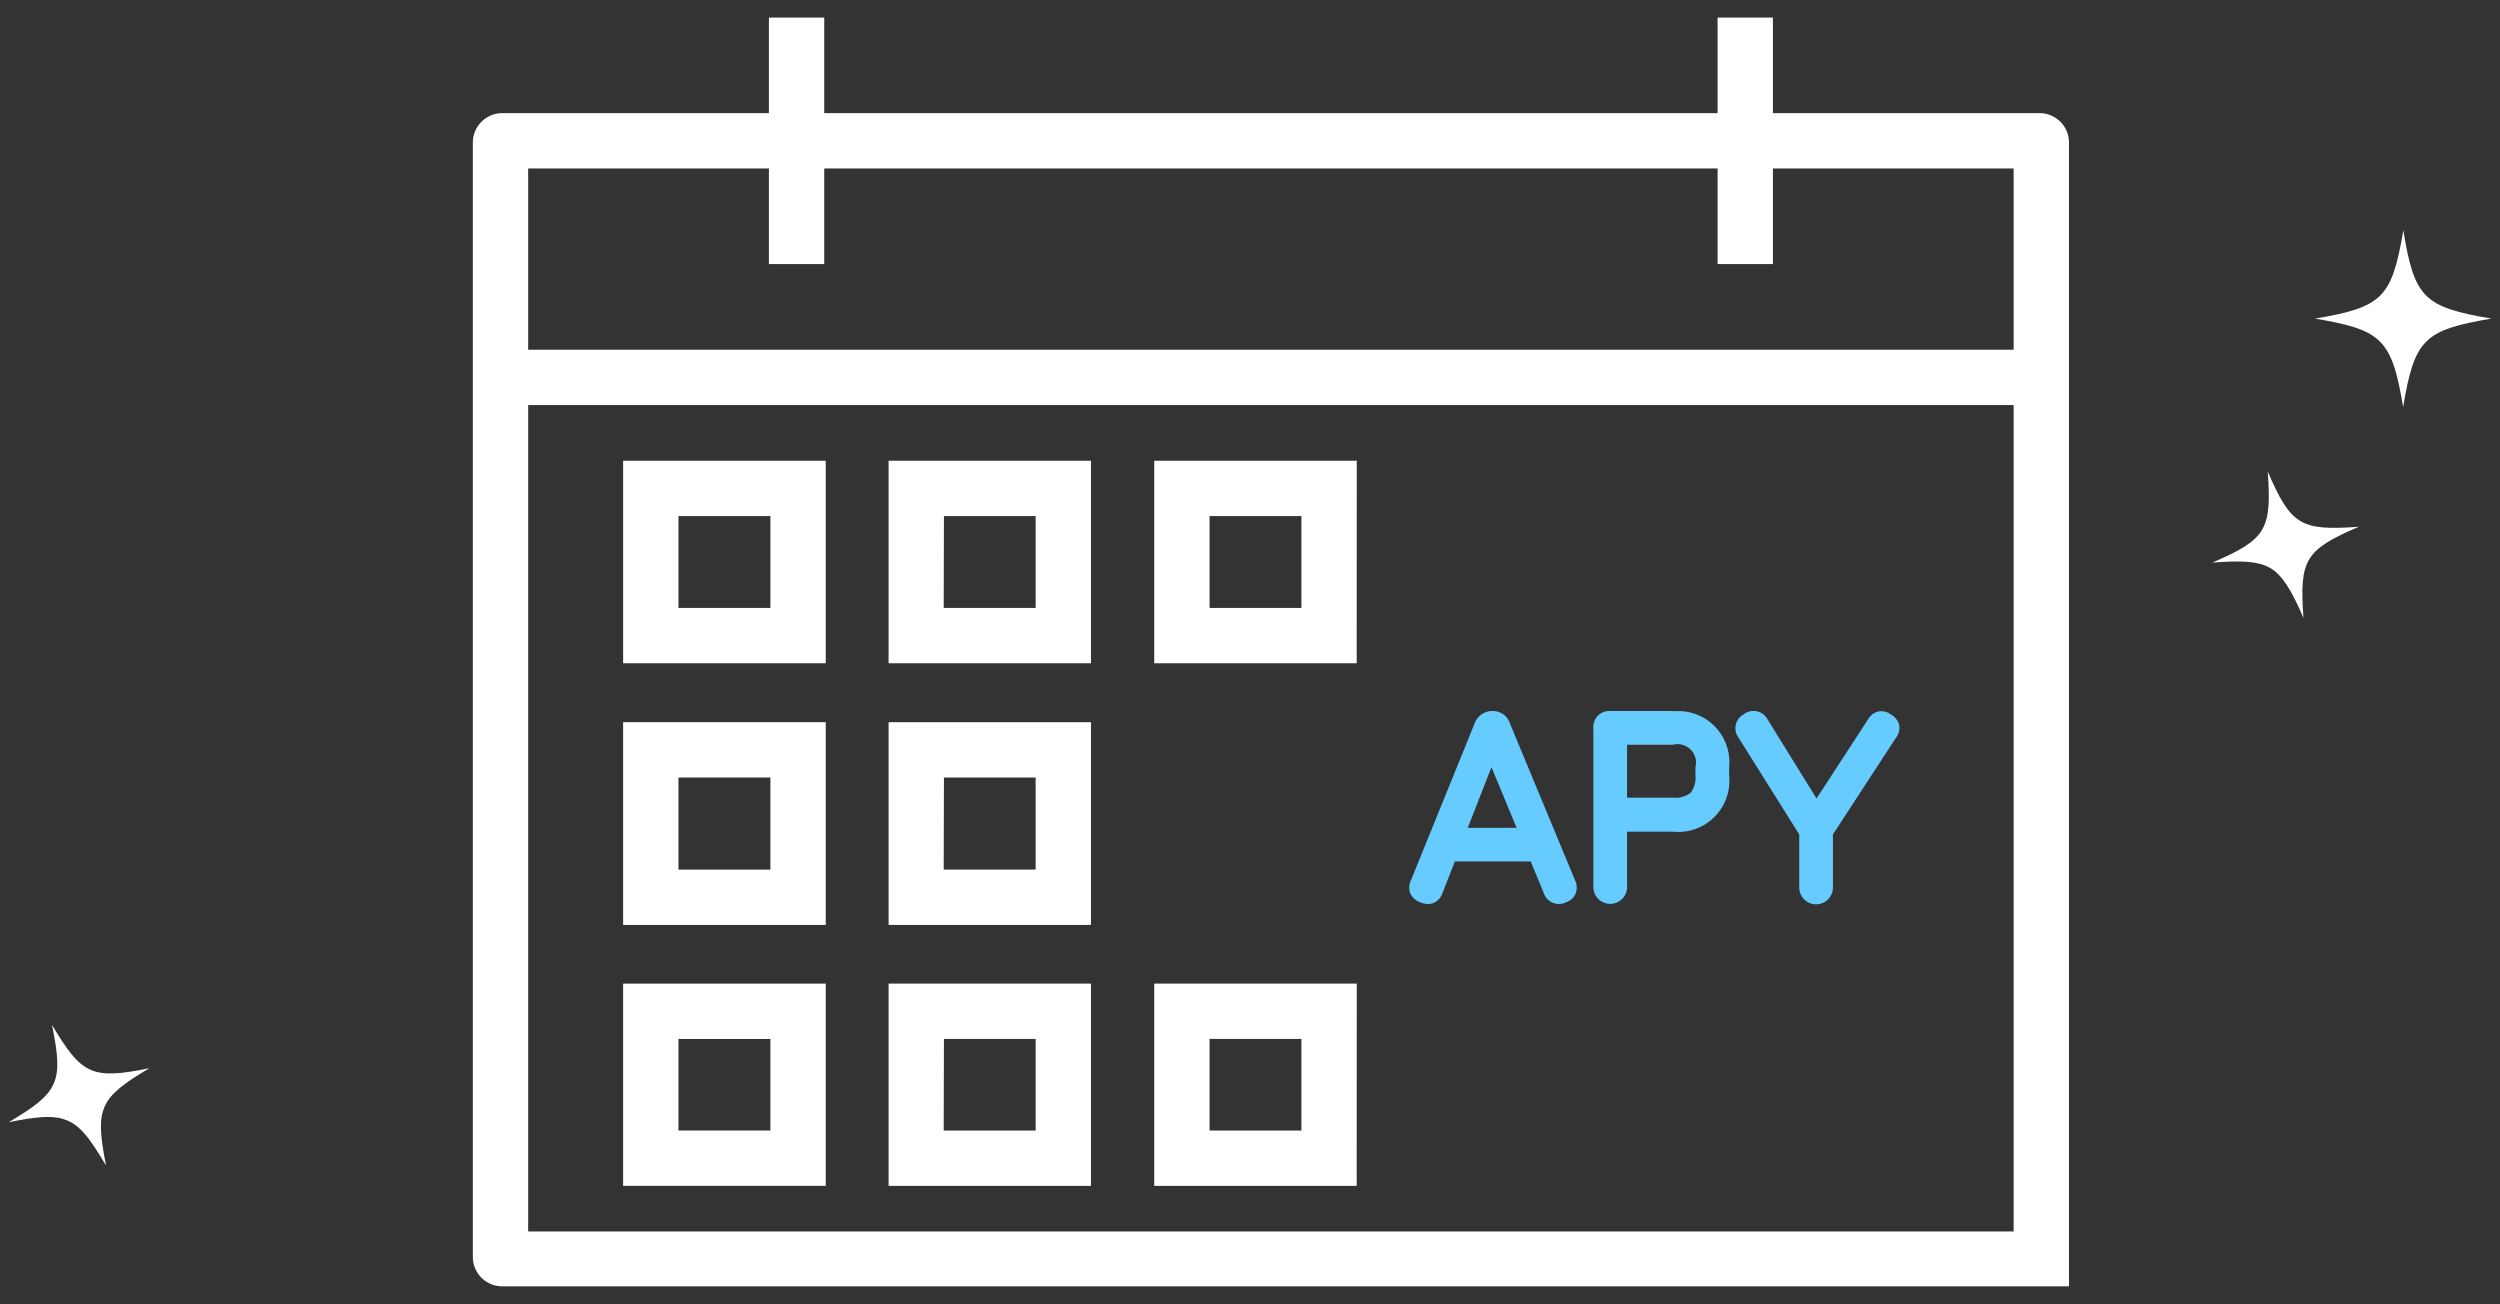 <svg xmlns="http://www.w3.org/2000/svg" viewBox="0 0 316.23 164.99"><rect x="0" y="0" width="316.23" height="164.99" fill="#333333" stroke="none"/><path d="M258,14.31H224.26V2.23h-7V14.31h-113V2.23h-7V14.31H63.53A3.73,3.73,0,0,0,59.81,18v141a3.72,3.72,0,0,0,3.72,3.71H261.71V18A3.72,3.72,0,0,0,258,14.31Zm-160.74,7V33.4h7V21.31h113V33.4h7V21.31h30.45V44.24H66.81V21.31ZM66.81,155.77V51.24h187.9V155.77Z" style="fill:#fff"/><path d="M191,91.52a2.26,2.26,0,0,0-2.12-1.58h-.1a2.36,2.36,0,0,0-2.25,1.56l-8.06,19.86a2.09,2.09,0,0,0-.07,1.67,2.12,2.12,0,0,0,1.27,1.11,2.53,2.53,0,0,0,1,.21,1.72,1.72,0,0,0,.68-.14,2.09,2.09,0,0,0,1.11-1.24l1.57-4h9.6l1.65,4a2,2,0,0,0,2.78,1.17,2,2,0,0,0,1.24-1.1,2.13,2.13,0,0,0-.07-1.69Zm.84,13.19h-6.18l3-7.67Z" style="fill:#6cf"/><path d="M211.61,89.94h-7.93a2,2,0,0,0-2.13,2.13V112.2a2.13,2.13,0,0,0,4.26,0v-7h5.8a6.47,6.47,0,0,0,7.11-7.11v-1a6.47,6.47,0,0,0-7.11-7.11Zm2.85,7.11v1a3.21,3.21,0,0,1-.61,2.24,3.18,3.18,0,0,1-2.24.61h-5.8V94.2h5.8a2.34,2.34,0,0,1,2.85,2.85Z" style="fill:#6cf"/><path d="M240.23,91.71a2.06,2.06,0,0,0-1-1.3,2,2,0,0,0-1.63-.41,2,2,0,0,0-1.31,1l-6.51,10L223.58,91a2,2,0,0,0-3-.65,2,2,0,0,0-.64,3l7.65,12.2v6.71a2.13,2.13,0,0,0,4.26,0v-6.71l7.94-12.18A2.06,2.06,0,0,0,240.23,91.71Z" style="fill:#6cf"/><path d="M104.45,83.9H78.82V58.28h25.63Zm-18.63-7H97.45V65.28H85.82Z" style="fill:#fff"/><path d="M138,83.9H112.4V58.28H138Zm-18.63-7H131V65.28H119.4Z" style="fill:#fff"/><path d="M171.61,83.9H146V58.28h25.62ZM153,76.9h11.62V65.28H153Z" style="fill:#fff"/><path d="M104.45,117H78.82V91.35h25.63Zm-18.63-7H97.45V98.35H85.82Z" style="fill:#fff"/><path d="M138,117H112.4V91.35H138Zm-18.63-7H131V98.35H119.4Z" style="fill:#fff"/><path d="M104.45,150H78.82V124.42h25.63Zm-18.63-7H97.45V131.42H85.82Z" style="fill:#fff"/><path d="M138,150H112.4V124.42H138Zm-18.63-7H131V131.42H119.4Z" style="fill:#fff"/><path d="M171.61,150H146V124.42h25.62ZM153,143h11.62V131.42H153Z" style="fill:#fff"/><path d="M286.85,59.64c.53,7.38-.2,8.59-7,11.52,3.54-.25,5.66-.22,7.23.64s2.77,2.82,4.29,6.36c-.53-7.39.2-8.6,7-11.53C291,67.17,289.78,66.43,286.85,59.64Z" style="fill:#fff"/><path d="M304,29.13c-1.45,8.55-2.62,9.72-11.17,11.17,4.07.69,6.47,1.31,8,2.71,1.71,1.53,2.39,4,3.15,8.46,1.44-8.55,2.62-9.73,11.16-11.17C306.58,38.85,305.4,37.68,304,29.13Z" style="fill:#fff"/><path d="M18.9,135.12c-7.25,1.46-8.55.88-12.32-5.48,1.47,7.25.89,8.54-5.48,12.31,3.32-.66,5.39-.91,7-.37,2,.64,3.26,2.39,5.31,5.85C12,140.18,12.53,138.89,18.9,135.12Z" style="fill:#fff"/></svg>